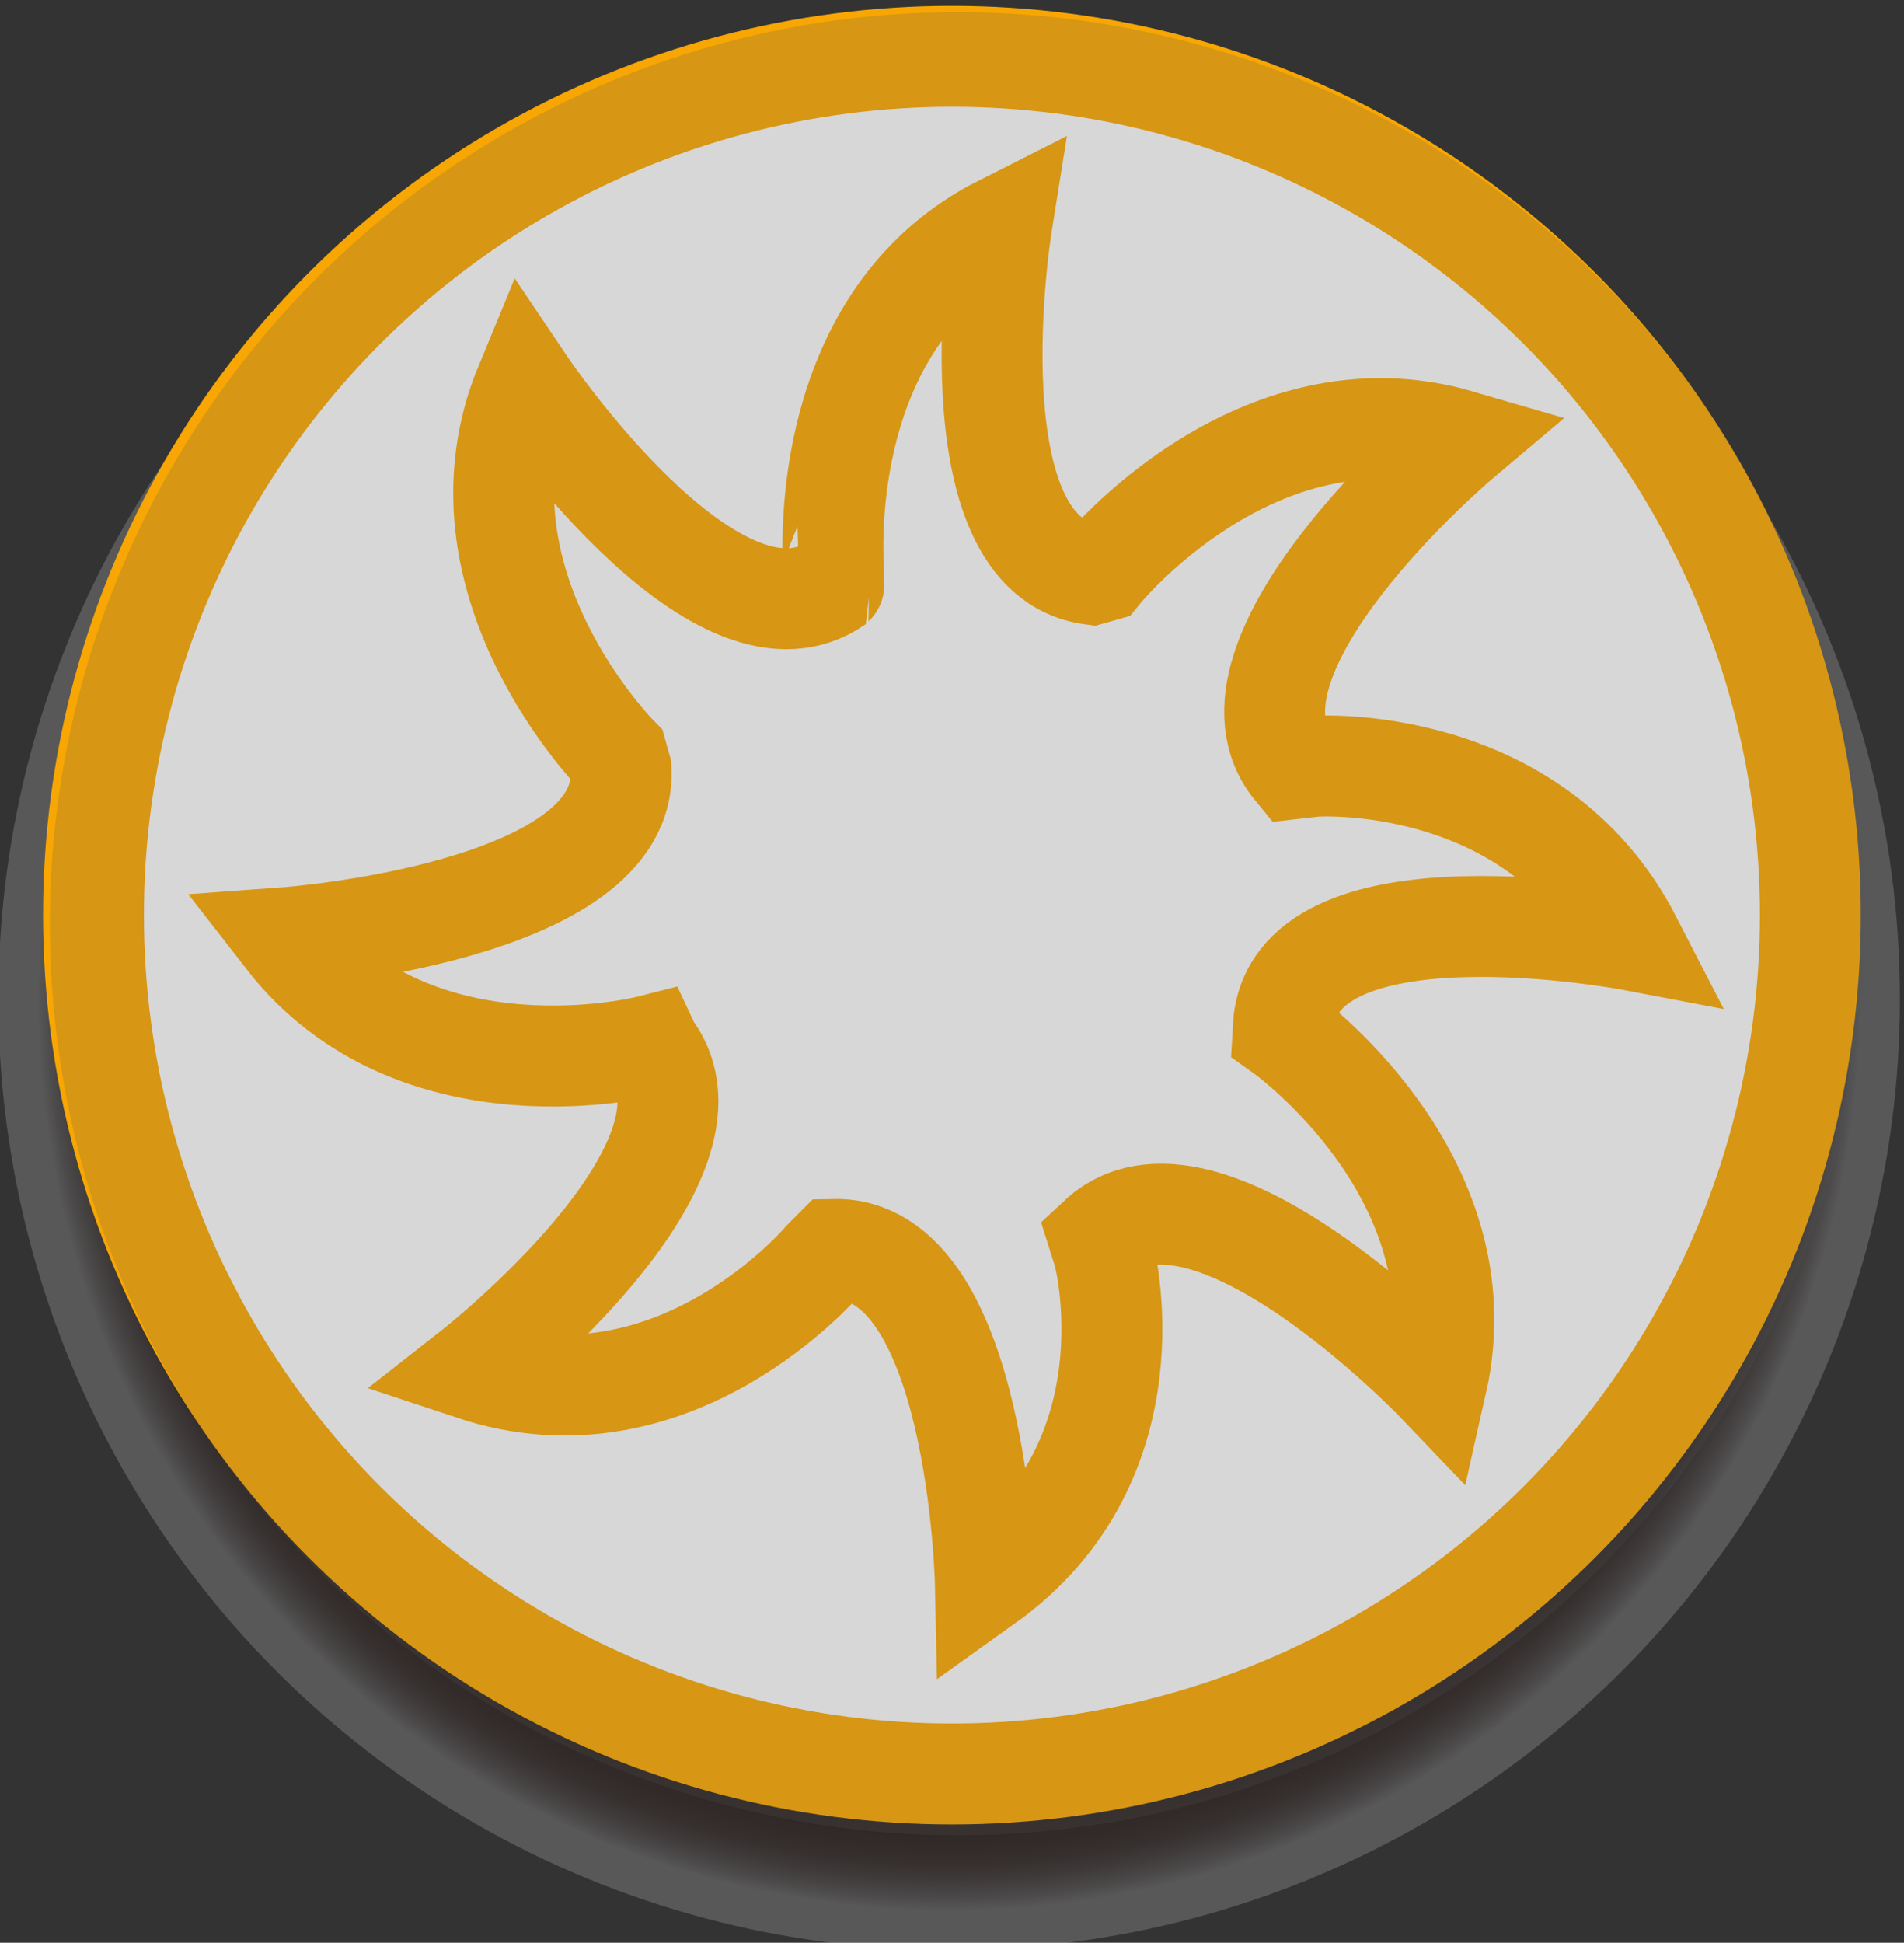 <?xml version="1.0" encoding="utf-8"?>
<!-- Generator: Adobe Illustrator 14.0.0, SVG Export Plug-In  -->
<!DOCTYPE svg PUBLIC "-//W3C//DTD SVG 1.1//EN" "http://www.w3.org/Graphics/SVG/1.1/DTD/svg11.dtd">
<svg version="1.1"
	 xmlns="http://www.w3.org/2000/svg" xmlns:xlink="http://www.w3.org/1999/xlink" xmlns:a="http://ns.adobe.com/AdobeSVGViewerExtensions/3.0/"
	 x="0px" y="0px" width="151px" height="154px" viewBox="0.132 -0.464 151 154" enable-background="new 0.132 -0.464 151 154"
	 xml:space="preserve">
<rect x="0.132" y="-0.464" width="151" height="154" fill="#333333" stroke="none"/>
<defs>
</defs>
<radialGradient id="SVGID_1_" cx="75.403" cy="78.717" r="72.292" gradientUnits="userSpaceOnUse">
	<stop  offset="0.012" style="stop-color:#733003;stop-opacity:0.25"/>
	<stop  offset="0.909" style="stop-color:#260803;stop-opacity:0.25"/>
	<stop  offset="0.924" style="stop-color:#290B06;stop-opacity:0.242"/>
	<stop  offset="0.936" style="stop-color:#311510;stop-opacity:0.235"/>
	<stop  offset="0.948" style="stop-color:#3F2521;stop-opacity:0.229"/>
	<stop  offset="0.958" style="stop-color:#533C39;stop-opacity:0.223"/>
	<stop  offset="0.968" style="stop-color:#6D5958;stop-opacity:0.217"/>
	<stop  offset="0.978" style="stop-color:#8C7D7E;stop-opacity:0.212"/>
	<stop  offset="0.988" style="stop-color:#B1A8AA;stop-opacity:0.207"/>
	<stop  offset="0.997" style="stop-color:#DCD9DD;stop-opacity:0.202"/>
	<stop  offset="1" style="stop-color:#EDEDF2;stop-opacity:0.2"/>
</radialGradient>
<circle fill="url(#SVGID_1_)" cx="75.404" cy="78.715" r="75.404"/>
<circle fill="#F7F7F9" stroke="#F7A603" stroke-width="8" cx="75.626" cy="72.08" r="68.079"/>
<path fill="none" stroke="#F7A603" stroke-width="8" d="M66.208,44.072c-0.094-2.752-0.438-19.709,13.354-26.662
	c0,0-4.179,26.139,7.154,27.652l0.738-0.209c0,0,12.295-15.15,28.454-10.428c0,0-20.38,17.191-13.131,26.035l1.634-0.184
	c0,0,17.413-1.182,25.118,13.785c0,0-26.163-4.973-27.58,6.373l-0.057,0.932c0,0,15.89,11.326,12.184,27.75
	c0,0-18.432-19.268-26.804-11.48l0.4,1.268c0,0,4.307,16.309-9.396,26.09c0,0-0.572-26.648-12.003-26.416l-0.844,0.846
	c0,0-11.817,14.014-27.793,8.705c0,0,20.991-16.438,14.068-25.537l-0.075-0.16c0,0-18.502,4.729-28.826-8.566
	c0,0,27.27-1.986,26.578-13.4l-0.29-1.033c0,0-13.736-13.861-7.295-29.414c0,0,14.892,22.117,24.465,15.867
	C66.262,45.885,66.217,44.322,66.208,44.072z"/>
<ellipse opacity="0.2" fill="#575959" cx="76.088" cy="72.759" rx="72" ry="72.264"/>
</svg>
